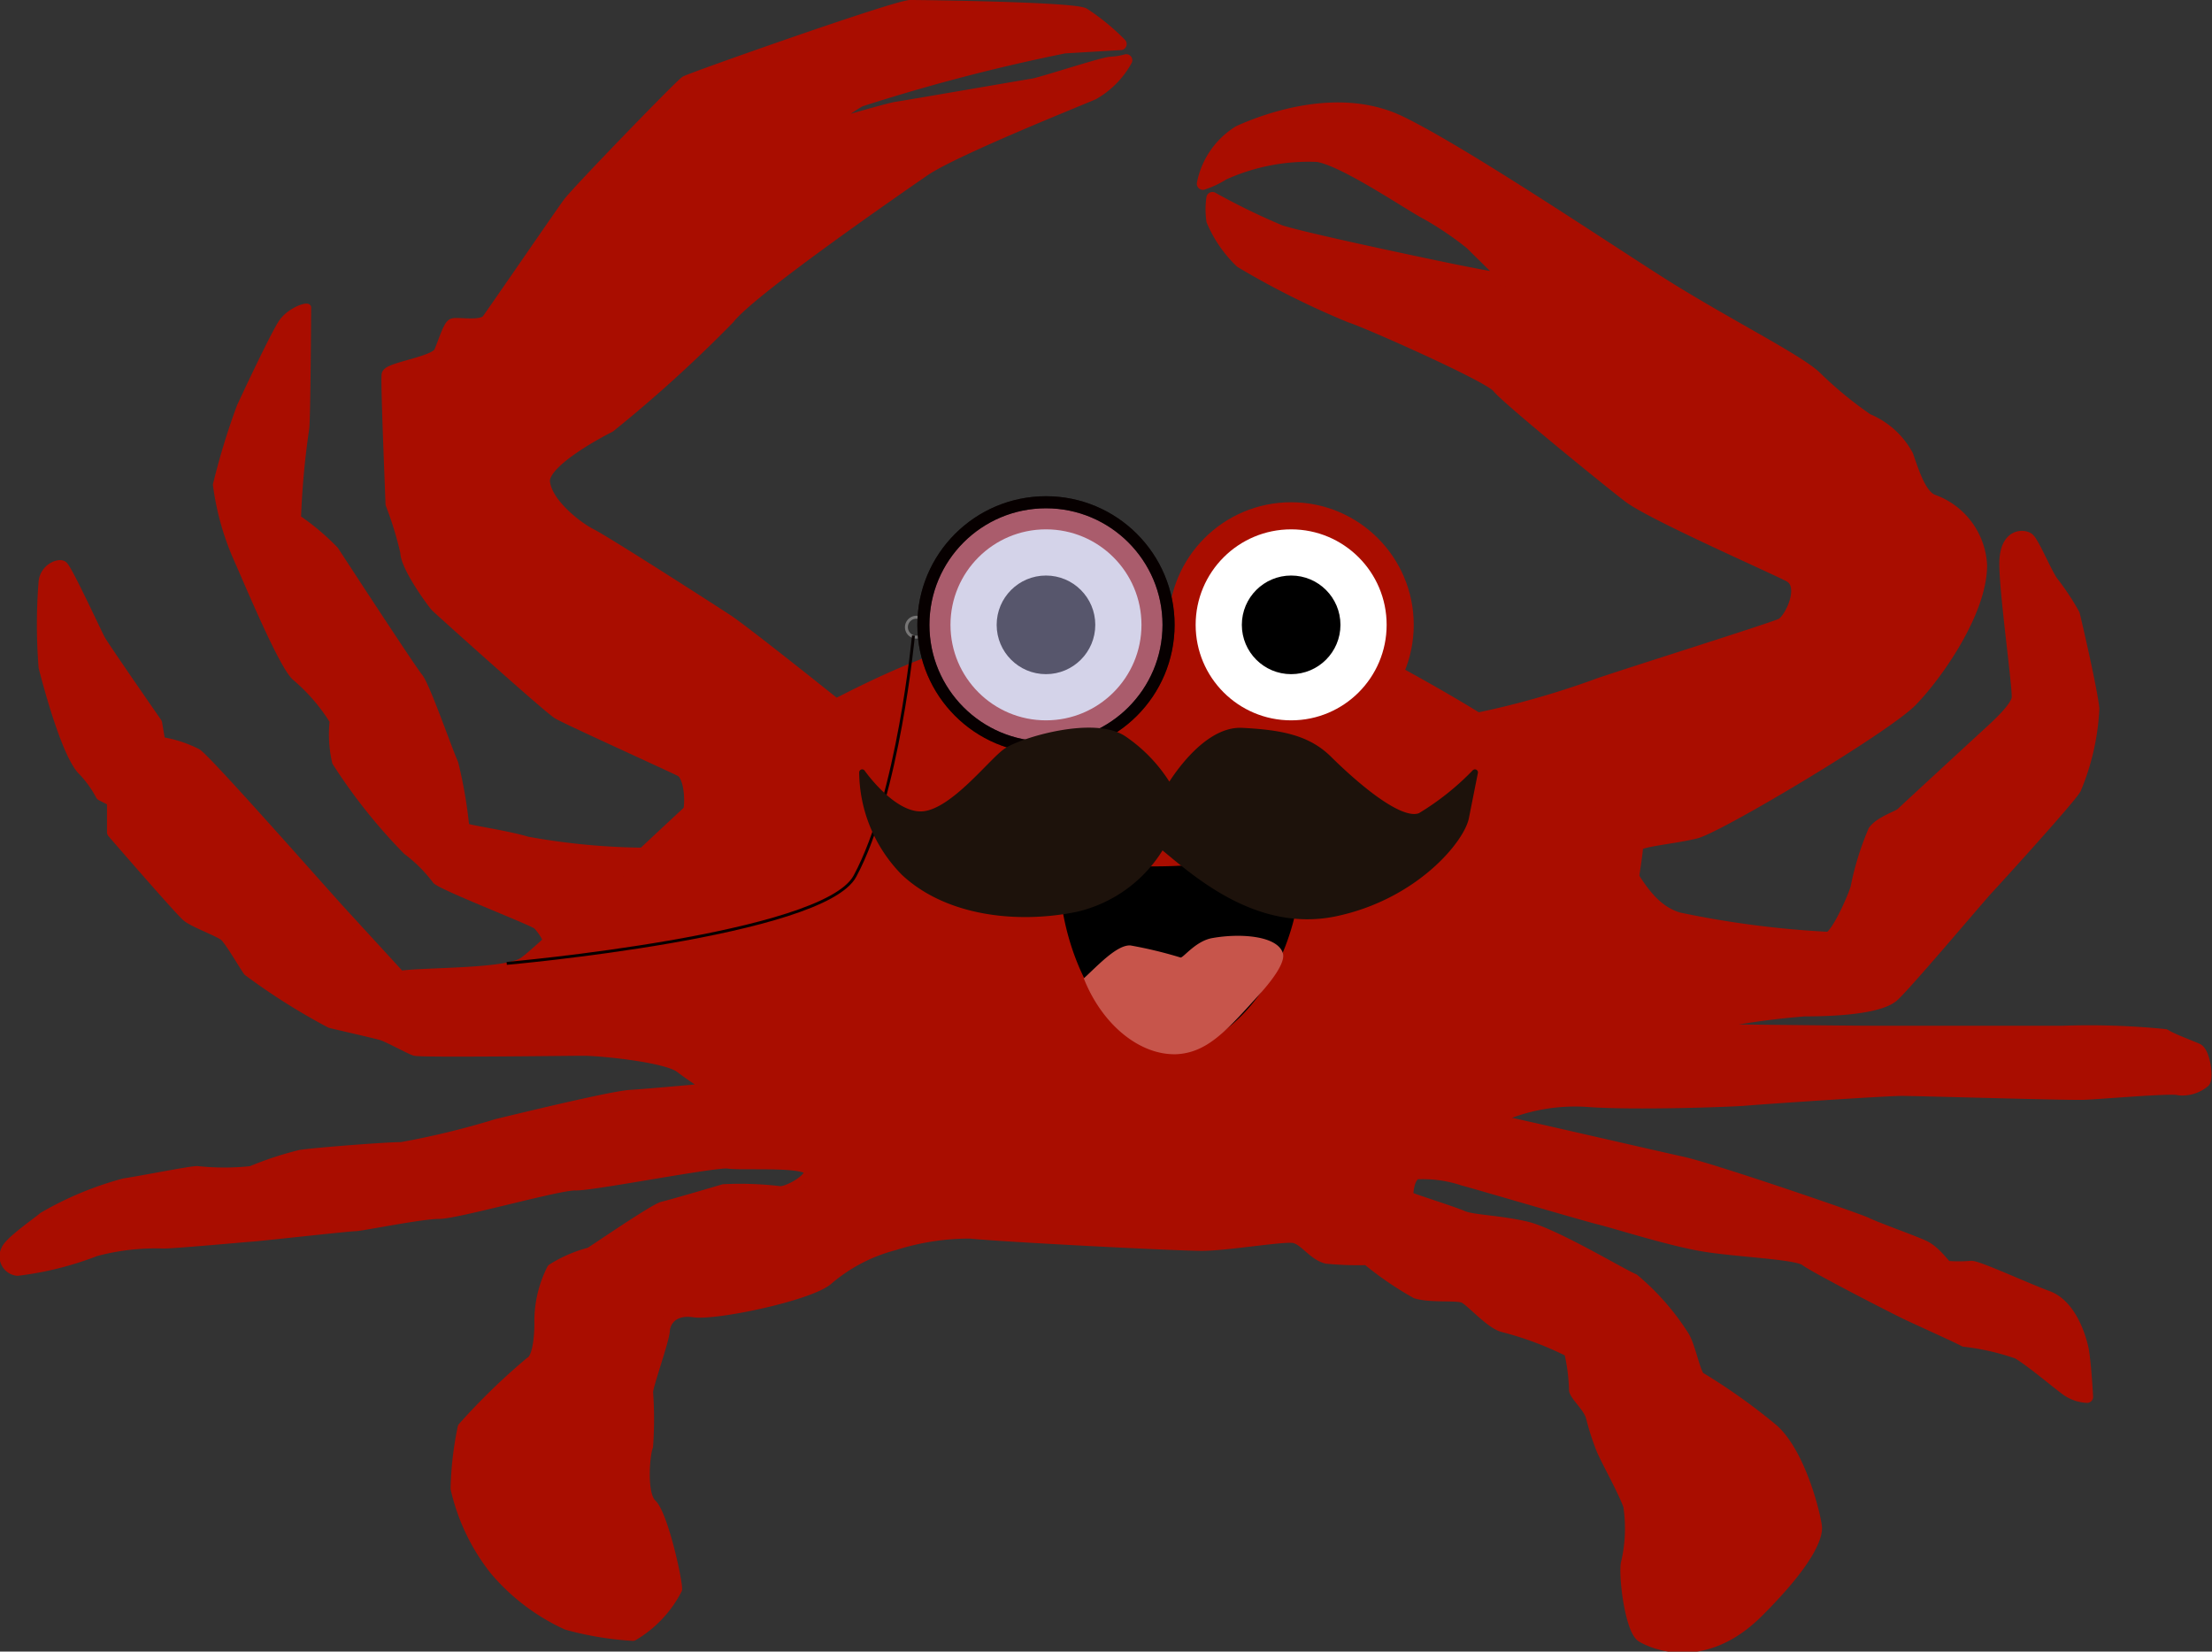 <svg xmlns="http://www.w3.org/2000/svg" viewBox="0 0 113.5 84.74"><rect x="0" y="0" width="113.5" height="84.74" fill="#333333" stroke="none"/><defs><style>.cls-1,.cls-2,.cls-3{fill:#a90d00;}.cls-1,.cls-2{stroke:#a90d00;}.cls-1,.cls-10,.cls-2{stroke-linecap:round;stroke-linejoin:round;}.cls-1,.cls-7,.cls-8{stroke-width:0.62px;}.cls-10,.cls-2{stroke-width:0.31px;}.cls-4{fill:#fff;}.cls-5{fill:#c7554b;}.cls-6,.cls-8,.cls-9{fill:none;}.cls-6{stroke:#777676;}.cls-6,.cls-7,.cls-8,.cls-9{stroke-miterlimit:10;}.cls-6,.cls-9{stroke-width:0.15px;}.cls-7{fill:#aaa9d3;opacity:0.51;}.cls-7,.cls-8,.cls-9{stroke:#070000;}.cls-10{fill:#1d120b;stroke:#1d120b;}</style></defs><title>Asset 17</title><g id="Layer_2" data-name="Layer 2"><g id="nerdCrabby"><path class="cls-1" d="M93.79,48.12a49.39,49.39,0,0,1-7.67-1c-2.28-.69-2.79-3.79-5.17-6.37s-8-5.57-10.62-7-19.95-.5-19.95-.5c-3.47.5-9.23,3.87-10.72,4.66S27.85,48.83,26.86,49.43s-5,.5-6.35.69l-3-3.27c-1-1.09-6.85-7.74-7.44-8.14a6.14,6.14,0,0,0-1.89-.6l-.17-1s-2.71-3.9-2.91-4.27-1.72-3.67-1.92-3.77-.83.17-.89.79a27.49,27.49,0,0,0,0,4.37c.17.66,1.09,4.2,1.92,5.19a5.79,5.79,0,0,1,1,1.36l.59.3v1.62s3.46,4,3.83,4.3,1.66.76,1.93,1,.95,1.42,1.21,1.79a32.6,32.6,0,0,0,4.2,2.65c.26.07,2.3.53,2.63.63s1.4.69,1.69.79,7.74,0,8.64,0,4.27.33,5,.89,1.65,1.12,1.65,1.12-3.24.3-4.23.36-5.89,1.26-6.85,1.49a42,42,0,0,1-4.9,1.19c-.86,0-4.6.3-5.19.4a17.24,17.24,0,0,0-2.51.83,13,13,0,0,1-2.78,0c-.36,0-2.65.46-3.74.63a16.94,16.94,0,0,0-4.13,1.72C2,62.72.53,63.72.36,64.15a.69.69,0,0,0,.53,1,16.5,16.5,0,0,0,4-1,12,12,0,0,1,3.51-.4c.56,0,4.17-.33,4.6-.36s4.93-.53,5.23-.53,3.37-.63,4.3-.63,6.15-1.49,7-1.46,7.21-1.22,7.84-1.12,3.61-.1,4.1.3-1,1.26-1.46,1.22a17,17,0,0,0-2.88-.1c-.43.13-2.68.79-3.11.89s-3.51,2.22-3.74,2.35a6.84,6.84,0,0,0-1.92.83,5.88,5.88,0,0,0-.63,2.78c0,.53-.07,1.79-.5,2a33.26,33.26,0,0,0-3.44,3.34,17.08,17.08,0,0,0-.36,3.11,10.41,10.41,0,0,0,2,4.17,10.56,10.56,0,0,0,3.67,2.78,16.32,16.32,0,0,0,3.37.56,5.84,5.84,0,0,0,2.22-2.35c0-.53-.73-3.8-1.29-4.33s-.36-2.61-.2-3a19.29,19.29,0,0,0,0-2.78c0-.33.83-2.65.86-3.14s.43-1.16,1.55-1,5.82-.83,6.81-1.62a8.6,8.6,0,0,1,3.47-1.82,12.75,12.75,0,0,1,3.9-.6c1.62.17,10.58.63,11.87.63s4.17-.5,4.73-.4,1,.89,1.69,1.06a16.68,16.68,0,0,0,2.08.07,16.8,16.8,0,0,0,2.51,1.72c.76.23,2.08.07,2.45.23s1.36,1.32,2,1.49a17.07,17.07,0,0,1,3.44,1.29,9.88,9.88,0,0,1,.26,2c.07.3.73.86.86,1.36a13.51,13.51,0,0,0,.53,1.65c.23.56,1.09,2.08,1.39,2.91a7.73,7.73,0,0,1-.13,3c-.1.86.26,3.39.79,3.71s3.14,1.51,5.92-1.26,3-3.94,3-4.3-.73-3.64-2.18-5a30.28,30.28,0,0,0-3.8-2.71c-.26-.2-.5-1.59-.83-2.12a12.59,12.59,0,0,0-2.55-2.91c-.63-.26-4.1-2.35-5.52-2.68s-2.75-.33-3.27-.56-2.78-.93-2.81-1,0-1.06.46-1.22a6.52,6.52,0,0,1,2.41.33c.66.17,6.15,1.79,7,2s3.51,1.06,5.23,1.36,4.86.4,5.33.76,4.53,2.45,5.23,2.78,2.68,1.22,2.91,1.36a12.66,12.66,0,0,1,2.75.63c.76.46,2.08,1.59,2.55,1.92a2,2,0,0,0,1,.33s-.1-1.82-.23-2.45-.63-2.25-1.79-2.68S101.51,65,101.15,65a7.17,7.17,0,0,1-1.26,0c-.13-.07-.6-.79-1.19-1.06s-2.45-.93-2.91-1.16S87.89,60,86.3,59.65s-8.73-2-8.83-2-.69-.17-.69-.3a9.64,9.64,0,0,1,4.73-.86c2.35.17,7.28,0,8.07-.07s7.14-.5,8-.5,8.43.23,9.33.2,4.56-.36,4.9-.23a1.73,1.73,0,0,0,1.29-.4c.17-.2,0-1.49-.36-1.65s-1.36-.53-1.65-.73a39.22,39.22,0,0,0-5.26-.17c-1.32,0-8.27,0-9.66,0s-9.86-.1-9.86-.1a40.3,40.3,0,0,1,6.28-1c2.22,0,3.94-.23,4.53-.73s4.43-5.06,4.86-5.52,4.2-4.6,4.5-5.13a12.09,12.09,0,0,0,.93-4.1c-.1-1-.93-4.56-1-4.83a12.7,12.7,0,0,0-1.09-1.65c-.33-.43-1-2.08-1.26-2.25s-1.12-.2-1.16,1.19.69,6.48.63,7-1.12,1.46-1.62,1.92-4.17,3.84-4.33,4-1.09.44-1.42.9a14.48,14.48,0,0,0-.89,2.87C95.23,45.79,94.23,48.15,93.79,48.12Z"/><path class="cls-2" d="M33.18,43.65a35,35,0,0,1-6.12-.57c-1.09-.33-3.08-.6-3.14-.69a23,23,0,0,0-.56-3.24c-.33-.73-1.46-4-1.82-4.43s-4.07-6.12-4.33-6.52a12.49,12.49,0,0,0-1.92-1.62A42,42,0,0,1,15.71,22c.07-.4.1-6.05.1-6.22s-.93.13-1.36.76-2,4-2.15,4.33a35.94,35.94,0,0,0-1.22,4,13.79,13.79,0,0,0,1.09,3.87c.63,1.42,2.35,5.56,3,6.05A9.47,9.47,0,0,1,17.07,37a6.32,6.32,0,0,0,.13,2.12,28.3,28.3,0,0,0,3.64,4.57,7.49,7.49,0,0,1,1.49,1.48c.07.26,4.9,2.12,5.19,2.35a2.84,2.84,0,0,1,.57.91Z"/><path class="cls-1" d="M35.37,41.61c.12-.68,0-1.84-.44-2.07s-5.79-2.65-6.28-2.94-6.09-5.33-6.25-5.49-1.55-2.05-1.55-2.78a17.79,17.79,0,0,0-.76-2.48c0-.2-.26-6.28-.2-6.62s2.45-.63,2.68-1.16.46-1.32.66-1.42,1.49.17,1.79-.23,3.74-5.42,4.17-6,5.72-6.05,6-6.22S46,.31,46.71.31s8.27.1,8.9.4a11.23,11.23,0,0,1,1.89,1.55l-2.88.17A96.22,96.22,0,0,0,44.13,5.17c-.6.33-2.18,1.49-2.18,1.49S45.51,5.6,46,5.53s6.55-1.12,7-1.19S56.63,3.22,57,3.22a3.62,3.62,0,0,0,.79-.13A4.46,4.46,0,0,1,56.1,4.81c-1,.43-7.21,2.91-8.7,3.94s-8.9,6.15-10,7.57a69.6,69.6,0,0,1-6.12,5.56s-3.47,1.72-3.37,2.84,1.69,2.35,2.41,2.71,6.09,3.8,7,4.4,5.58,4.34,5.58,4.34-2.76,1.42-3.23,1.74S35.37,41.61,35.37,41.61Z"/><path class="cls-1" d="M75.85,36.87a43.88,43.88,0,0,0,6-1.7c.46-.2,9.1-2.91,9.56-3.14s1.32-2,.4-2.48-7.08-3.18-8.24-4.07-6.28-5.06-6.71-5.62-6.78-3.37-7.57-3.61a42.43,42.43,0,0,1-5.62-2.81,6.39,6.39,0,0,1-1.46-2.12,4,4,0,0,1,0-1.16,35.08,35.08,0,0,0,3.47,1.69c1.06.36,7,1.62,8.86,2s2.84.53,2.84.53l-1.92-1.89A17,17,0,0,0,73.27,11c-.86-.43-4.27-2.78-5.66-3a10.58,10.58,0,0,0-4.83.93,4.74,4.74,0,0,1-1.06.5,4.06,4.06,0,0,1,1.85-2.68c1.46-.66,5.16-2,8.27-.5s10,6.12,13.26,8.2,7.14,4,8.07,4.9a20,20,0,0,0,2.65,2.18,4.1,4.1,0,0,1,2.05,1.85c.36,1.06.69,2,1.26,2.28A3.73,3.73,0,0,1,101.65,29c0,2.38-2.25,5.59-3.57,6.95S88.18,42.43,87,42.72s-3,.42-3,.69S83.79,45,83.79,45s-1.21-2-1.33-2.24a20.14,20.14,0,0,0-1.5-2,23.85,23.85,0,0,0-2.26-1.95C78,38.29,75.85,36.87,75.85,36.87Z"/><circle class="cls-3" cx="53.67" cy="32.06" r="6.29"/><circle class="cls-4" cx="53.67" cy="32.06" r="4.9"/><circle cx="53.67" cy="32.06" r="2.53"/><circle class="cls-3" cx="66.25" cy="32.06" r="6.29"/><circle class="cls-4" cx="66.25" cy="32.06" r="4.9"/><circle cx="66.25" cy="32.06" r="2.53"/><path d="M49.7,42.49a26.52,26.52,0,0,0,4,1.61c.74,0,6.92.94,10.09-.25a40.56,40.56,0,0,0,6.13-3l-3.11,2.77c.06,6.5-4.12,10.56-7,10.29-2.45-.23-5-3.68-5.44-8.31Z"/><path class="cls-5" d="M55.61,50.2c.72-.66,1.71-1.74,2.4-1.69a21.94,21.94,0,0,1,2.57.62c.15,0,.79-.86,1.63-1,1.46-.26,3.32-.11,3.61.76.05.15.14.61-1.08,2C63,52.81,62,54,60.38,54.09,58.49,54.16,56.55,52.58,55.61,50.2Z"/><path class="cls-6" d="M47.12,32.68a.51.51,0,1,1,0-1"/><circle class="cls-7" cx="53.67" cy="32.06" r="6.29"/><circle class="cls-8" cx="53.67" cy="32.06" r="6.29"/><path class="cls-9" d="M46.87,32.61s-.77,8.21-3,12.34C42.25,48,26,49.43,26,49.43"/><path class="cls-10" d="M75.68,39.63l-.46,2.31C75,43.09,72.61,46,68.53,46.86s-7.31-2.15-8.92-3.46a6.89,6.89,0,0,1-4.38,3.23c-3,.62-6.61.23-8.84-1.85a7.43,7.43,0,0,1-2.15-5.15s1.61,2.31,3.15,2.15,3.46-2.69,4.23-3.23,4.54-1.69,6.07-.62A7.84,7.84,0,0,1,60,40.4s1.73-3,3.73-2.9,3.38.37,4.46,1.44,3.61,3.38,4.69,2.92A13.74,13.74,0,0,0,75.68,39.63Z"/></g></g></svg>